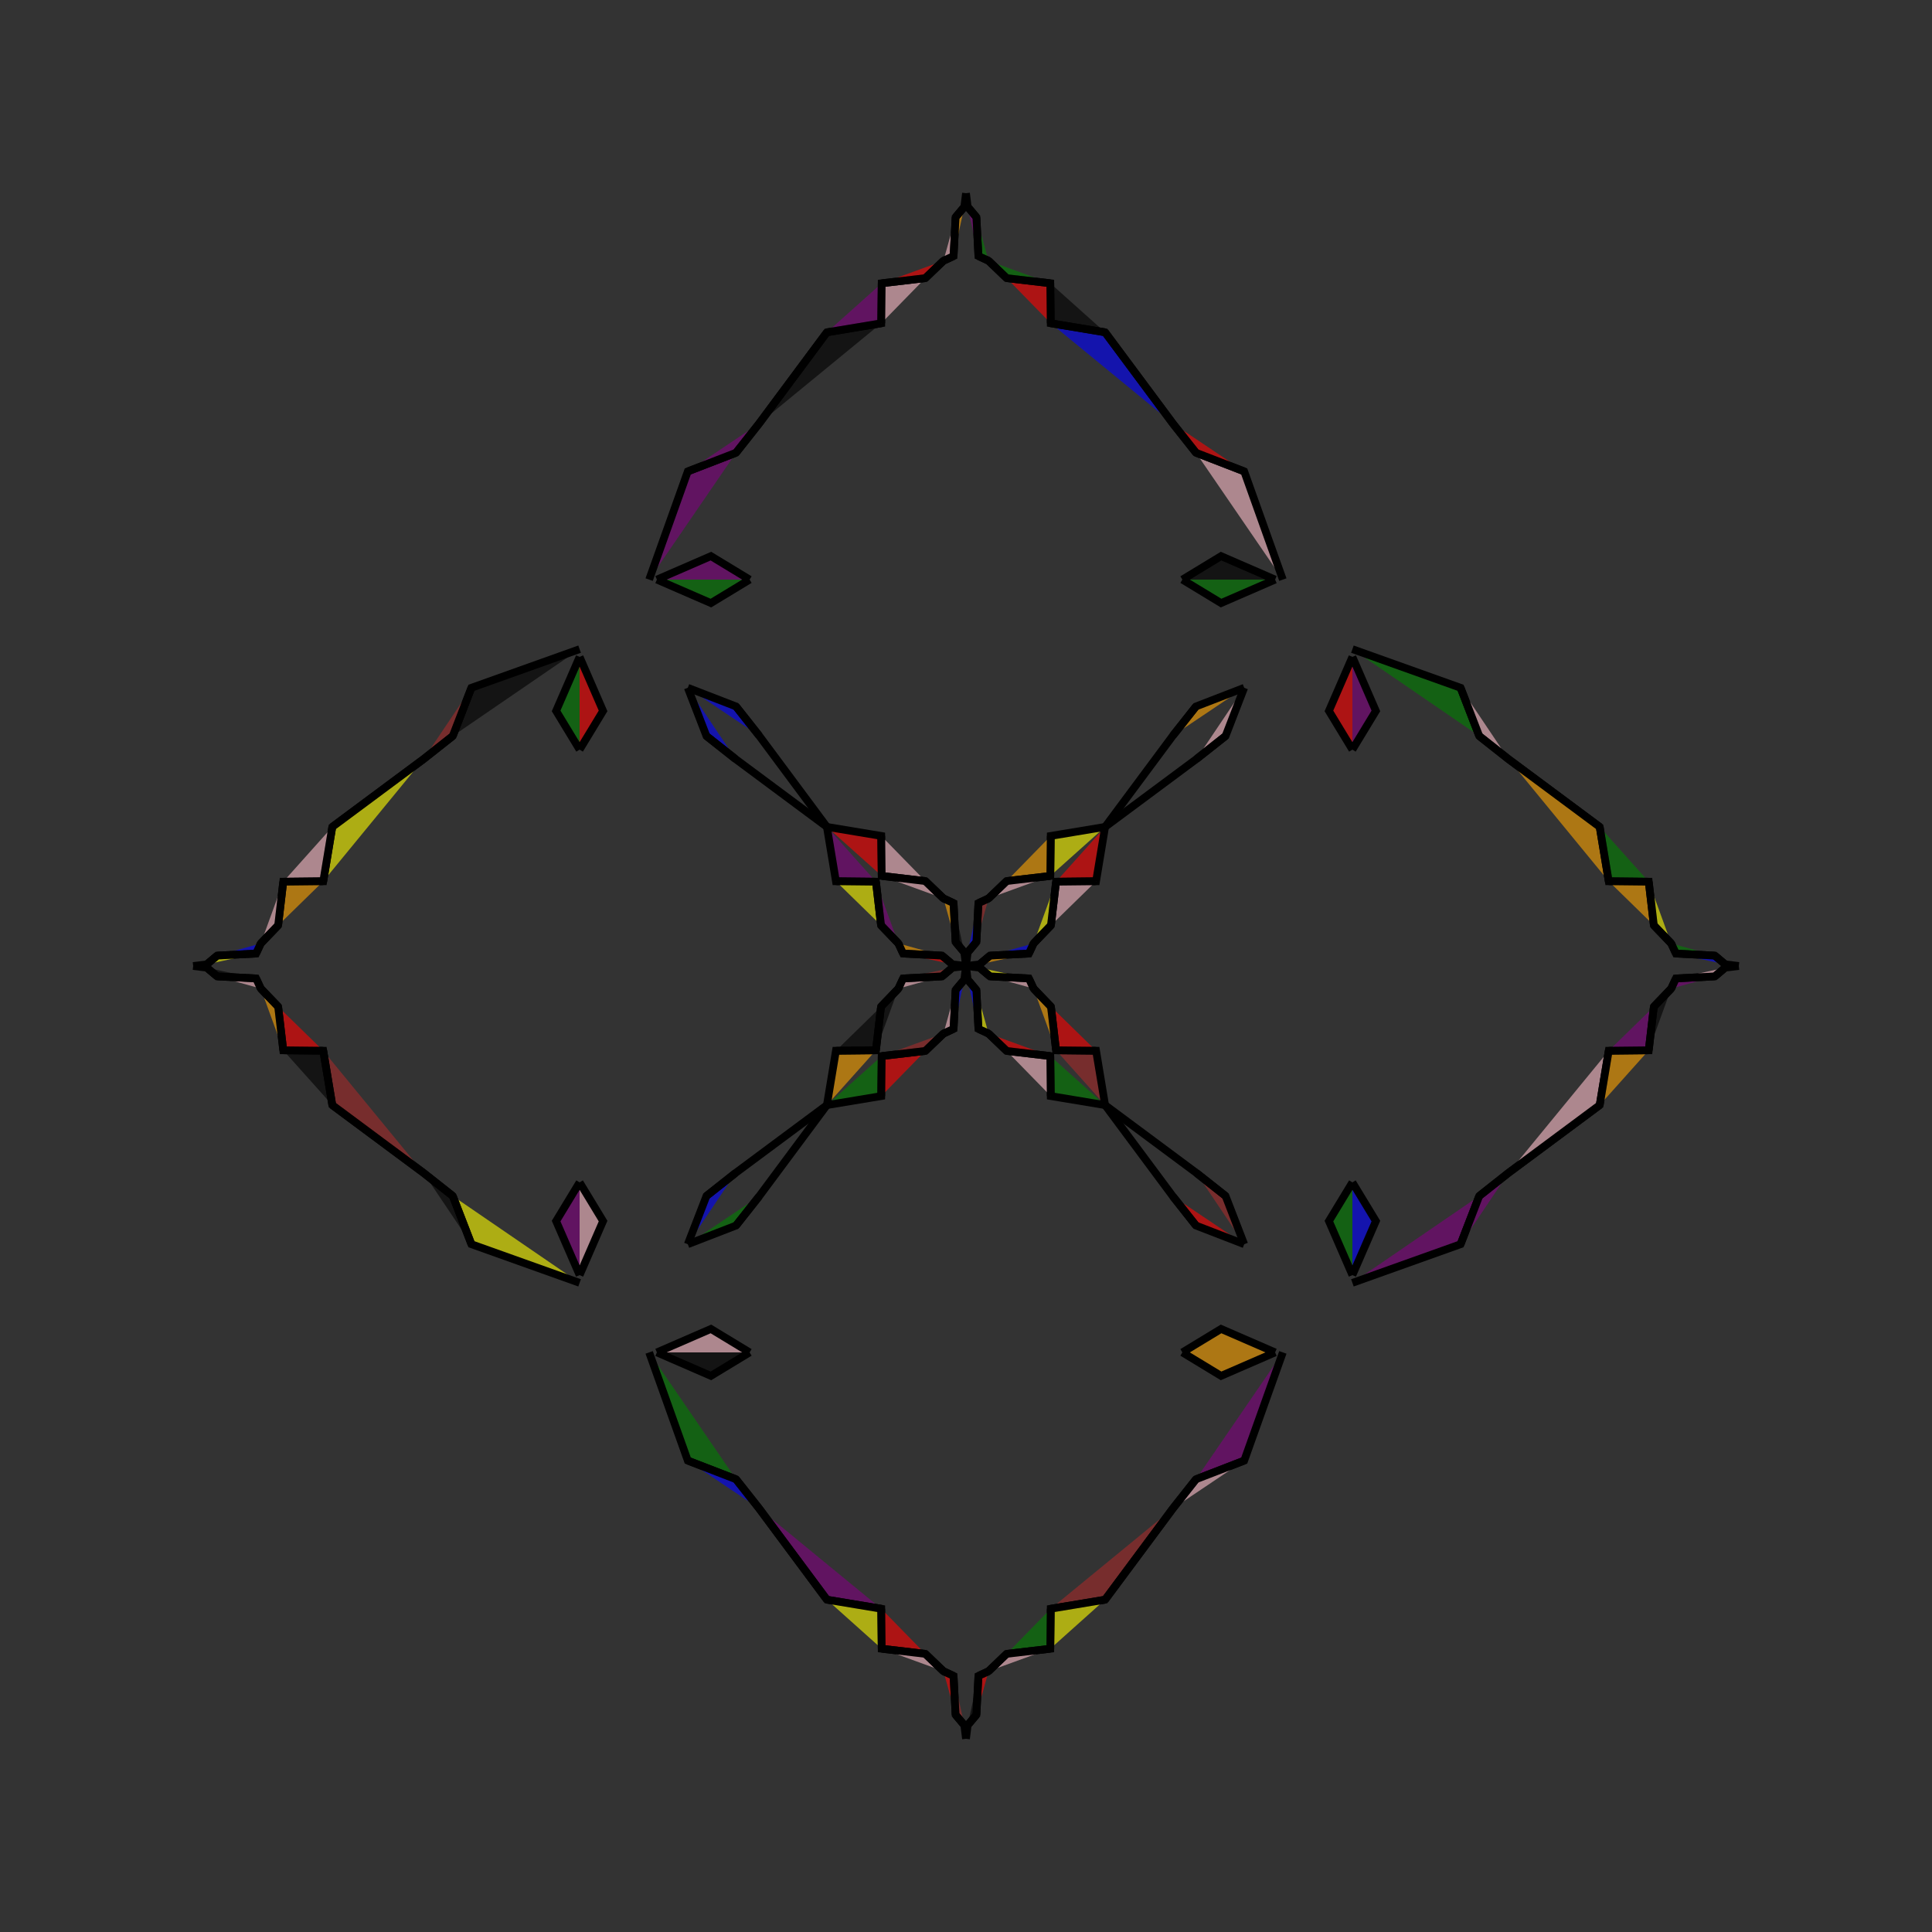 <?xml version="1.0" encoding="UTF-8"?>
<svg xmlns="http://www.w3.org/2000/svg" xmlns:xlink="http://www.w3.org/1999/xlink"
     width="250" height="250" viewBox="-125.0 -125.0 250 250">
<rect x="-125.0" y="-125.0" width="250" height="250" fill="#333333" stroke="none"/>
<defs>
</defs>
<path d="M50.0,-28.0 L46.962,-33.008 L50.0,-40.0" fill="red" fill-opacity="0.6" stroke="black" stroke-width="1" />
<path d="M50.0,28.0 L46.962,33.008 L50.0,40.0" fill="green" fill-opacity="0.6" stroke="black" stroke-width="1" />
<path d="M41.0,50.0 L36.0,64.0 L29.757,66.415" fill="purple" fill-opacity="0.6" stroke="black" stroke-width="1" />
<path d="M41.0,-50.0 L36.0,-64.0 L29.757,-66.415" fill="pink" fill-opacity="0.6" stroke="black" stroke-width="1" />
<path d="M36.0,-36.0 L33.585,-29.757 L29.801,-26.768" fill="pink" fill-opacity="0.6" stroke="black" stroke-width="1" />
<path d="M36.0,36.0 L33.585,29.757 L29.801,26.768" fill="brown" fill-opacity="0.6" stroke="black" stroke-width="1" />
<path d="M33.585,-29.757 L29.801,-26.768 L18.0,-18.0" fill="pink" fill-opacity="0.6" stroke="black" stroke-width="1" />
<path d="M33.585,29.757 L29.801,26.768 L18.0,18.0" fill="pink" fill-opacity="0.6" stroke="black" stroke-width="1" />
<path d="M26.768,70.199 L18.0,82.0 L10.965,83.168" fill="brown" fill-opacity="0.6" stroke="black" stroke-width="1" />
<path d="M26.768,-70.199 L18.0,-82.0 L10.965,-83.168" fill="blue" fill-opacity="0.6" stroke="black" stroke-width="1" />
<path d="M18.0,-18.0 L16.832,-10.965 L11.654,-10.908" fill="red" fill-opacity="0.6" stroke="black" stroke-width="1" />
<path d="M18.0,18.0 L16.832,10.965 L11.654,10.908" fill="brown" fill-opacity="0.6" stroke="black" stroke-width="1" />
<path d="M16.832,-10.965 L11.654,-10.908 L10.993,-5.26" fill="pink" fill-opacity="0.6" stroke="black" stroke-width="1" />
<path d="M16.832,10.965 L11.654,10.908 L10.993,5.26" fill="red" fill-opacity="0.6" stroke="black" stroke-width="1" />
<path d="M11.654,-10.908 L10.993,-5.26 L8.747,-2.921" fill="yellow" fill-opacity="0.6" stroke="black" stroke-width="1" />
<path d="M11.654,10.908 L10.993,5.26 L8.747,2.921" fill="orange" fill-opacity="0.6" stroke="black" stroke-width="1" />
<path d="M10.993,-5.26 L8.747,-2.921 L8.136,-1.607" fill="blue" fill-opacity="0.6" stroke="black" stroke-width="1" />
<path d="M10.993,5.26 L8.747,2.921 L8.136,1.607" fill="orange" fill-opacity="0.6" stroke="black" stroke-width="1" />
<path d="M8.747,-2.921 L8.136,-1.607 L3.105,-1.347" fill="blue" fill-opacity="0.6" stroke="black" stroke-width="1" />
<path d="M8.747,2.921 L8.136,1.607 L3.105,1.347" fill="pink" fill-opacity="0.6" stroke="black" stroke-width="1" />
<path d="M8.136,-1.607 L3.105,-1.347 L1.762,-0.219" fill="orange" fill-opacity="0.6" stroke="black" stroke-width="1" />
<path d="M8.136,1.607 L3.105,1.347 L1.762,0.219" fill="yellow" fill-opacity="0.6" stroke="black" stroke-width="1" />
<path d="M3.105,-1.347 L1.762,-0.219 L0.0,-0.0" fill="blue" fill-opacity="0.6" stroke="black" stroke-width="1" />
<path d="M3.105,1.347 L1.762,0.219 L0.0,-0.0" fill="yellow" fill-opacity="0.6" stroke="black" stroke-width="1" />
<path d="M-50.0,-28.0 L-46.962,-33.008 L-50.0,-40.0" fill="red" fill-opacity="0.6" stroke="black" stroke-width="1" />
<path d="M-50.0,28.0 L-46.962,33.008 L-50.0,40.0" fill="pink" fill-opacity="0.6" stroke="black" stroke-width="1" />
<path d="M-41.0,50.0 L-36.0,64.0 L-29.757,66.415" fill="green" fill-opacity="0.6" stroke="black" stroke-width="1" />
<path d="M-41.0,-50.0 L-36.0,-64.0 L-29.757,-66.415" fill="purple" fill-opacity="0.6" stroke="black" stroke-width="1" />
<path d="M-36.0,-36.0 L-33.585,-29.757 L-29.801,-26.768" fill="blue" fill-opacity="0.6" stroke="black" stroke-width="1" />
<path d="M-36.0,36.0 L-33.585,29.757 L-29.801,26.768" fill="blue" fill-opacity="0.6" stroke="black" stroke-width="1" />
<path d="M-33.585,-29.757 L-29.801,-26.768 L-18.0,-18.0" fill="green" fill-opacity="0.6" stroke="black" stroke-width="1" />
<path d="M-33.585,29.757 L-29.801,26.768 L-18.0,18.0" fill="yellow" fill-opacity="0.6" stroke="black" stroke-width="1" />
<path d="M-26.768,70.199 L-18.0,82.0 L-10.965,83.168" fill="purple" fill-opacity="0.6" stroke="black" stroke-width="1" />
<path d="M-26.768,-70.199 L-18.0,-82.0 L-10.965,-83.168" fill="black" fill-opacity="0.6" stroke="black" stroke-width="1" />
<path d="M-18.0,-18.0 L-16.832,-10.965 L-11.654,-10.908" fill="purple" fill-opacity="0.6" stroke="black" stroke-width="1" />
<path d="M-18.0,18.0 L-16.832,10.965 L-11.654,10.908" fill="orange" fill-opacity="0.6" stroke="black" stroke-width="1" />
<path d="M-16.832,-10.965 L-11.654,-10.908 L-10.993,-5.26" fill="yellow" fill-opacity="0.6" stroke="black" stroke-width="1" />
<path d="M-16.832,10.965 L-11.654,10.908 L-10.993,5.26" fill="black" fill-opacity="0.6" stroke="black" stroke-width="1" />
<path d="M-11.654,-10.908 L-10.993,-5.26 L-8.747,-2.921" fill="purple" fill-opacity="0.6" stroke="black" stroke-width="1" />
<path d="M-11.654,10.908 L-10.993,5.26 L-8.747,2.921" fill="black" fill-opacity="0.6" stroke="black" stroke-width="1" />
<path d="M-10.993,-5.26 L-8.747,-2.921 L-8.136,-1.607" fill="brown" fill-opacity="0.6" stroke="black" stroke-width="1" />
<path d="M-10.993,5.26 L-8.747,2.921 L-8.136,1.607" fill="purple" fill-opacity="0.6" stroke="black" stroke-width="1" />
<path d="M-8.747,-2.921 L-8.136,-1.607 L-3.105,-1.347" fill="orange" fill-opacity="0.6" stroke="black" stroke-width="1" />
<path d="M-8.747,2.921 L-8.136,1.607 L-3.105,1.347" fill="pink" fill-opacity="0.6" stroke="black" stroke-width="1" />
<path d="M-8.136,-1.607 L-3.105,-1.347 L-1.762,-0.219" fill="red" fill-opacity="0.6" stroke="black" stroke-width="1" />
<path d="M-8.136,1.607 L-3.105,1.347 L-1.762,0.219" fill="brown" fill-opacity="0.6" stroke="black" stroke-width="1" />
<path d="M-3.105,-1.347 L-1.762,-0.219 L0.0,-0.0" fill="orange" fill-opacity="0.6" stroke="black" stroke-width="1" />
<path d="M-3.105,1.347 L-1.762,0.219 L0.0,-0.0" fill="yellow" fill-opacity="0.6" stroke="black" stroke-width="1" />
<path d="M50.0,28.0 L53.038,33.008 L50.0,40.0" fill="blue" fill-opacity="0.6" stroke="black" stroke-width="1" />
<path d="M50.0,-28.0 L53.038,-33.008 L50.0,-40.0" fill="purple" fill-opacity="0.6" stroke="black" stroke-width="1" />
<path d="M50.0,41.0 L64.0,36.0 L66.415,29.757" fill="purple" fill-opacity="0.6" stroke="black" stroke-width="1" />
<path d="M50.0,-41.0 L64.0,-36.0 L66.415,-29.757" fill="green" fill-opacity="0.6" stroke="black" stroke-width="1" />
<path d="M64.0,36.0 L66.415,29.757 L70.199,26.768" fill="purple" fill-opacity="0.6" stroke="black" stroke-width="1" />
<path d="M64.0,-36.0 L66.415,-29.757 L70.199,-26.768" fill="pink" fill-opacity="0.6" stroke="black" stroke-width="1" />
<path d="M66.415,29.757 L70.199,26.768 L82.0,18.0" fill="red" fill-opacity="0.6" stroke="black" stroke-width="1" />
<path d="M66.415,-29.757 L70.199,-26.768 L82.0,-18.0" fill="green" fill-opacity="0.6" stroke="black" stroke-width="1" />
<path d="M70.199,26.768 L82.0,18.0 L83.168,10.965" fill="pink" fill-opacity="0.6" stroke="black" stroke-width="1" />
<path d="M70.199,-26.768 L82.0,-18.0 L83.168,-10.965" fill="orange" fill-opacity="0.6" stroke="black" stroke-width="1" />
<path d="M82.0,18.0 L83.168,10.965 L88.346,10.908" fill="orange" fill-opacity="0.6" stroke="black" stroke-width="1" />
<path d="M82.0,-18.0 L83.168,-10.965 L88.346,-10.908" fill="green" fill-opacity="0.6" stroke="black" stroke-width="1" />
<path d="M83.168,10.965 L88.346,10.908 L89.007,5.26" fill="purple" fill-opacity="0.6" stroke="black" stroke-width="1" />
<path d="M83.168,-10.965 L88.346,-10.908 L89.007,-5.26" fill="orange" fill-opacity="0.6" stroke="black" stroke-width="1" />
<path d="M88.346,10.908 L89.007,5.26 L91.253,2.921" fill="black" fill-opacity="0.6" stroke="black" stroke-width="1" />
<path d="M88.346,-10.908 L89.007,-5.26 L91.253,-2.921" fill="yellow" fill-opacity="0.6" stroke="black" stroke-width="1" />
<path d="M89.007,5.26 L91.253,2.921 L91.864,1.607" fill="brown" fill-opacity="0.6" stroke="black" stroke-width="1" />
<path d="M89.007,-5.26 L91.253,-2.921 L91.864,-1.607" fill="purple" fill-opacity="0.6" stroke="black" stroke-width="1" />
<path d="M91.253,2.921 L91.864,1.607 L96.895,1.347" fill="purple" fill-opacity="0.6" stroke="black" stroke-width="1" />
<path d="M91.253,-2.921 L91.864,-1.607 L96.895,-1.347" fill="green" fill-opacity="0.6" stroke="black" stroke-width="1" />
<path d="M91.864,1.607 L96.895,1.347 L98.238,0.219" fill="pink" fill-opacity="0.6" stroke="black" stroke-width="1" />
<path d="M91.864,-1.607 L96.895,-1.347 L98.238,-0.219" fill="blue" fill-opacity="0.6" stroke="black" stroke-width="1" />
<path d="M96.895,1.347 L98.238,0.219 L100.0,-0.0" fill="orange" fill-opacity="0.6" stroke="black" stroke-width="1" />
<path d="M96.895,-1.347 L98.238,-0.219 L100.0,-0.0" fill="black" fill-opacity="0.6" stroke="black" stroke-width="1" />
<path d="M28.0,-50.0 L33.008,-46.962 L40.0,-50.0" fill="green" fill-opacity="0.6" stroke="black" stroke-width="1" />
<path d="M28.0,50.0 L33.008,46.962 L40.0,50.0" fill="orange" fill-opacity="0.6" stroke="black" stroke-width="1" />
<path d="M28.0,50.0 L33.008,53.038 L40.0,50.0" fill="orange" fill-opacity="0.6" stroke="black" stroke-width="1" />
<path d="M28.0,-50.0 L33.008,-53.038 L40.0,-50.0" fill="black" fill-opacity="0.6" stroke="black" stroke-width="1" />
<path d="M36.0,-36.0 L29.757,-33.585 L26.768,-29.801" fill="orange" fill-opacity="0.6" stroke="black" stroke-width="1" />
<path d="M36.0,36.0 L29.757,33.585 L26.768,29.801" fill="red" fill-opacity="0.6" stroke="black" stroke-width="1" />
<path d="M36.0,64.0 L29.757,66.415 L26.768,70.199" fill="pink" fill-opacity="0.6" stroke="black" stroke-width="1" />
<path d="M36.0,-64.0 L29.757,-66.415 L26.768,-70.199" fill="red" fill-opacity="0.6" stroke="black" stroke-width="1" />
<path d="M29.757,-33.585 L26.768,-29.801 L18.0,-18.0" fill="yellow" fill-opacity="0.6" stroke="black" stroke-width="1" />
<path d="M29.757,33.585 L26.768,29.801 L18.0,18.0" fill="purple" fill-opacity="0.6" stroke="black" stroke-width="1" />
<path d="M29.757,66.415 L26.768,70.199 L18.0,82.0" fill="pink" fill-opacity="0.6" stroke="black" stroke-width="1" />
<path d="M29.757,-66.415 L26.768,-70.199 L18.0,-82.0" fill="pink" fill-opacity="0.6" stroke="black" stroke-width="1" />
<path d="M18.0,-18.0 L10.965,-16.832 L10.908,-11.654" fill="yellow" fill-opacity="0.6" stroke="black" stroke-width="1" />
<path d="M18.0,18.0 L10.965,16.832 L10.908,11.654" fill="green" fill-opacity="0.6" stroke="black" stroke-width="1" />
<path d="M18.0,82.0 L10.965,83.168 L10.908,88.346" fill="yellow" fill-opacity="0.6" stroke="black" stroke-width="1" />
<path d="M18.0,-82.0 L10.965,-83.168 L10.908,-88.346" fill="black" fill-opacity="0.6" stroke="black" stroke-width="1" />
<path d="M10.965,-16.832 L10.908,-11.654 L5.26,-10.993" fill="orange" fill-opacity="0.6" stroke="black" stroke-width="1" />
<path d="M10.965,16.832 L10.908,11.654 L5.26,10.993" fill="pink" fill-opacity="0.6" stroke="black" stroke-width="1" />
<path d="M10.965,83.168 L10.908,88.346 L5.26,89.007" fill="green" fill-opacity="0.6" stroke="black" stroke-width="1" />
<path d="M10.965,-83.168 L10.908,-88.346 L5.26,-89.007" fill="red" fill-opacity="0.6" stroke="black" stroke-width="1" />
<path d="M10.908,-11.654 L5.26,-10.993 L2.921,-8.747" fill="pink" fill-opacity="0.6" stroke="black" stroke-width="1" />
<path d="M10.908,11.654 L5.26,10.993 L2.921,8.747" fill="red" fill-opacity="0.6" stroke="black" stroke-width="1" />
<path d="M10.908,88.346 L5.26,89.007 L2.921,91.253" fill="pink" fill-opacity="0.6" stroke="black" stroke-width="1" />
<path d="M10.908,-88.346 L5.26,-89.007 L2.921,-91.253" fill="green" fill-opacity="0.6" stroke="black" stroke-width="1" />
<path d="M5.26,-10.993 L2.921,-8.747 L1.607,-8.136" fill="orange" fill-opacity="0.6" stroke="black" stroke-width="1" />
<path d="M5.26,10.993 L2.921,8.747 L1.607,8.136" fill="red" fill-opacity="0.6" stroke="black" stroke-width="1" />
<path d="M5.26,89.007 L2.921,91.253 L1.607,91.864" fill="yellow" fill-opacity="0.6" stroke="black" stroke-width="1" />
<path d="M5.26,-89.007 L2.921,-91.253 L1.607,-91.864" fill="orange" fill-opacity="0.6" stroke="black" stroke-width="1" />
<path d="M2.921,-8.747 L1.607,-8.136 L1.347,-3.105" fill="brown" fill-opacity="0.6" stroke="black" stroke-width="1" />
<path d="M2.921,8.747 L1.607,8.136 L1.347,3.105" fill="yellow" fill-opacity="0.6" stroke="black" stroke-width="1" />
<path d="M2.921,91.253 L1.607,91.864 L1.347,96.895" fill="red" fill-opacity="0.6" stroke="black" stroke-width="1" />
<path d="M2.921,-91.253 L1.607,-91.864 L1.347,-96.895" fill="green" fill-opacity="0.6" stroke="black" stroke-width="1" />
<path d="M1.607,-8.136 L1.347,-3.105 L0.219,-1.762" fill="blue" fill-opacity="0.6" stroke="black" stroke-width="1" />
<path d="M1.607,8.136 L1.347,3.105 L0.219,1.762" fill="blue" fill-opacity="0.6" stroke="black" stroke-width="1" />
<path d="M1.607,91.864 L1.347,96.895 L0.219,98.238" fill="black" fill-opacity="0.6" stroke="black" stroke-width="1" />
<path d="M1.607,-91.864 L1.347,-96.895 L0.219,-98.238" fill="purple" fill-opacity="0.6" stroke="black" stroke-width="1" />
<path d="M1.347,-3.105 L0.219,-1.762 L0.0,-0.0" fill="brown" fill-opacity="0.6" stroke="black" stroke-width="1" />
<path d="M1.347,3.105 L0.219,1.762 L0.0,-0.0" fill="yellow" fill-opacity="0.6" stroke="black" stroke-width="1" />
<path d="M1.347,96.895 L0.219,98.238 L0.0,100.0" fill="red" fill-opacity="0.6" stroke="black" stroke-width="1" />
<path d="M1.347,-96.895 L0.219,-98.238 L0.0,-100.0" fill="brown" fill-opacity="0.6" stroke="black" stroke-width="1" />
<path d="M-28.0,50.0 L-33.008,53.038 L-40.0,50.0" fill="black" fill-opacity="0.6" stroke="black" stroke-width="1" />
<path d="M-28.0,-50.0 L-33.008,-46.962 L-40.0,-50.0" fill="green" fill-opacity="0.6" stroke="black" stroke-width="1" />
<path d="M-28.0,50.0 L-33.008,46.962 L-40.0,50.0" fill="pink" fill-opacity="0.6" stroke="black" stroke-width="1" />
<path d="M-28.0,-50.0 L-33.008,-53.038 L-40.0,-50.0" fill="purple" fill-opacity="0.6" stroke="black" stroke-width="1" />
<path d="M-36.0,64.0 L-29.757,66.415 L-26.768,70.199" fill="blue" fill-opacity="0.6" stroke="black" stroke-width="1" />
<path d="M-36.0,-36.0 L-29.757,-33.585 L-26.768,-29.801" fill="blue" fill-opacity="0.6" stroke="black" stroke-width="1" />
<path d="M-36.0,36.0 L-29.757,33.585 L-26.768,29.801" fill="green" fill-opacity="0.6" stroke="black" stroke-width="1" />
<path d="M-36.0,-64.0 L-29.757,-66.415 L-26.768,-70.199" fill="purple" fill-opacity="0.6" stroke="black" stroke-width="1" />
<path d="M-29.757,66.415 L-26.768,70.199 L-18.0,82.0" fill="yellow" fill-opacity="0.6" stroke="black" stroke-width="1" />
<path d="M-29.757,-33.585 L-26.768,-29.801 L-18.0,-18.0" fill="red" fill-opacity="0.6" stroke="black" stroke-width="1" />
<path d="M-29.757,33.585 L-26.768,29.801 L-18.0,18.0" fill="blue" fill-opacity="0.6" stroke="black" stroke-width="1" />
<path d="M-29.757,-66.415 L-26.768,-70.199 L-18.0,-82.0" fill="orange" fill-opacity="0.6" stroke="black" stroke-width="1" />
<path d="M-18.0,82.0 L-10.965,83.168 L-10.908,88.346" fill="yellow" fill-opacity="0.6" stroke="black" stroke-width="1" />
<path d="M-18.0,-18.0 L-10.965,-16.832 L-10.908,-11.654" fill="red" fill-opacity="0.6" stroke="black" stroke-width="1" />
<path d="M-18.0,18.0 L-10.965,16.832 L-10.908,11.654" fill="green" fill-opacity="0.6" stroke="black" stroke-width="1" />
<path d="M-18.0,-82.0 L-10.965,-83.168 L-10.908,-88.346" fill="purple" fill-opacity="0.6" stroke="black" stroke-width="1" />
<path d="M-10.965,83.168 L-10.908,88.346 L-5.26,89.007" fill="red" fill-opacity="0.6" stroke="black" stroke-width="1" />
<path d="M-10.965,-16.832 L-10.908,-11.654 L-5.26,-10.993" fill="pink" fill-opacity="0.6" stroke="black" stroke-width="1" />
<path d="M-10.965,16.832 L-10.908,11.654 L-5.26,10.993" fill="red" fill-opacity="0.6" stroke="black" stroke-width="1" />
<path d="M-10.965,-83.168 L-10.908,-88.346 L-5.26,-89.007" fill="pink" fill-opacity="0.6" stroke="black" stroke-width="1" />
<path d="M-10.908,88.346 L-5.26,89.007 L-2.921,91.253" fill="pink" fill-opacity="0.6" stroke="black" stroke-width="1" />
<path d="M-10.908,-11.654 L-5.26,-10.993 L-2.921,-8.747" fill="pink" fill-opacity="0.6" stroke="black" stroke-width="1" />
<path d="M-10.908,11.654 L-5.26,10.993 L-2.921,8.747" fill="brown" fill-opacity="0.6" stroke="black" stroke-width="1" />
<path d="M-10.908,-88.346 L-5.26,-89.007 L-2.921,-91.253" fill="red" fill-opacity="0.6" stroke="black" stroke-width="1" />
<path d="M-5.26,89.007 L-2.921,91.253 L-1.607,91.864" fill="yellow" fill-opacity="0.6" stroke="black" stroke-width="1" />
<path d="M-5.26,-10.993 L-2.921,-8.747 L-1.607,-8.136" fill="red" fill-opacity="0.6" stroke="black" stroke-width="1" />
<path d="M-5.26,10.993 L-2.921,8.747 L-1.607,8.136" fill="orange" fill-opacity="0.6" stroke="black" stroke-width="1" />
<path d="M-5.26,-89.007 L-2.921,-91.253 L-1.607,-91.864" fill="green" fill-opacity="0.6" stroke="black" stroke-width="1" />
<path d="M-2.921,91.253 L-1.607,91.864 L-1.347,96.895" fill="red" fill-opacity="0.6" stroke="black" stroke-width="1" />
<path d="M-2.921,-8.747 L-1.607,-8.136 L-1.347,-3.105" fill="orange" fill-opacity="0.6" stroke="black" stroke-width="1" />
<path d="M-2.921,8.747 L-1.607,8.136 L-1.347,3.105" fill="pink" fill-opacity="0.6" stroke="black" stroke-width="1" />
<path d="M-2.921,-91.253 L-1.607,-91.864 L-1.347,-96.895" fill="pink" fill-opacity="0.6" stroke="black" stroke-width="1" />
<path d="M-1.607,91.864 L-1.347,96.895 L-0.219,98.238" fill="brown" fill-opacity="0.6" stroke="black" stroke-width="1" />
<path d="M-1.607,-8.136 L-1.347,-3.105 L-0.219,-1.762" fill="black" fill-opacity="0.6" stroke="black" stroke-width="1" />
<path d="M-1.607,8.136 L-1.347,3.105 L-0.219,1.762" fill="blue" fill-opacity="0.6" stroke="black" stroke-width="1" />
<path d="M-1.607,-91.864 L-1.347,-96.895 L-0.219,-98.238" fill="orange" fill-opacity="0.6" stroke="black" stroke-width="1" />
<path d="M-1.347,96.895 L-0.219,98.238 L0.0,100.0" fill="blue" fill-opacity="0.6" stroke="black" stroke-width="1" />
<path d="M-1.347,-3.105 L-0.219,-1.762 L0.0,-0.0" fill="black" fill-opacity="0.6" stroke="black" stroke-width="1" />
<path d="M-1.347,3.105 L-0.219,1.762 L0.0,-0.0" fill="orange" fill-opacity="0.6" stroke="black" stroke-width="1" />
<path d="M-1.347,-96.895 L-0.219,-98.238 L0.0,-100.0" fill="purple" fill-opacity="0.6" stroke="black" stroke-width="1" />
<path d="M-50.0,-28.0 L-53.038,-33.008 L-50.0,-40.0" fill="green" fill-opacity="0.6" stroke="black" stroke-width="1" />
<path d="M-50.0,28.0 L-53.038,33.008 L-50.0,40.0" fill="purple" fill-opacity="0.6" stroke="black" stroke-width="1" />
<path d="M-50.0,-41.0 L-64.0,-36.0 L-66.415,-29.757" fill="black" fill-opacity="0.6" stroke="black" stroke-width="1" />
<path d="M-50.0,41.0 L-64.0,36.0 L-66.415,29.757" fill="yellow" fill-opacity="0.6" stroke="black" stroke-width="1" />
<path d="M-64.0,-36.0 L-66.415,-29.757 L-70.199,-26.768" fill="brown" fill-opacity="0.6" stroke="black" stroke-width="1" />
<path d="M-64.0,36.0 L-66.415,29.757 L-70.199,26.768" fill="black" fill-opacity="0.6" stroke="black" stroke-width="1" />
<path d="M-66.415,-29.757 L-70.199,-26.768 L-82.0,-18.0" fill="purple" fill-opacity="0.6" stroke="black" stroke-width="1" />
<path d="M-66.415,29.757 L-70.199,26.768 L-82.0,18.0" fill="green" fill-opacity="0.6" stroke="black" stroke-width="1" />
<path d="M-70.199,-26.768 L-82.0,-18.0 L-83.168,-10.965" fill="yellow" fill-opacity="0.6" stroke="black" stroke-width="1" />
<path d="M-70.199,26.768 L-82.0,18.0 L-83.168,10.965" fill="brown" fill-opacity="0.6" stroke="black" stroke-width="1" />
<path d="M-82.0,-18.0 L-83.168,-10.965 L-88.346,-10.908" fill="pink" fill-opacity="0.6" stroke="black" stroke-width="1" />
<path d="M-82.0,18.0 L-83.168,10.965 L-88.346,10.908" fill="black" fill-opacity="0.6" stroke="black" stroke-width="1" />
<path d="M-83.168,-10.965 L-88.346,-10.908 L-89.007,-5.26" fill="orange" fill-opacity="0.6" stroke="black" stroke-width="1" />
<path d="M-83.168,10.965 L-88.346,10.908 L-89.007,5.26" fill="red" fill-opacity="0.6" stroke="black" stroke-width="1" />
<path d="M-88.346,-10.908 L-89.007,-5.26 L-91.253,-2.921" fill="pink" fill-opacity="0.6" stroke="black" stroke-width="1" />
<path d="M-88.346,10.908 L-89.007,5.26 L-91.253,2.921" fill="orange" fill-opacity="0.6" stroke="black" stroke-width="1" />
<path d="M-89.007,-5.26 L-91.253,-2.921 L-91.864,-1.607" fill="brown" fill-opacity="0.6" stroke="black" stroke-width="1" />
<path d="M-89.007,5.26 L-91.253,2.921 L-91.864,1.607" fill="black" fill-opacity="0.6" stroke="black" stroke-width="1" />
<path d="M-91.253,-2.921 L-91.864,-1.607 L-96.895,-1.347" fill="blue" fill-opacity="0.6" stroke="black" stroke-width="1" />
<path d="M-91.253,2.921 L-91.864,1.607 L-96.895,1.347" fill="pink" fill-opacity="0.6" stroke="black" stroke-width="1" />
<path d="M-91.864,-1.607 L-96.895,-1.347 L-98.238,-0.219" fill="yellow" fill-opacity="0.6" stroke="black" stroke-width="1" />
<path d="M-91.864,1.607 L-96.895,1.347 L-98.238,0.219" fill="black" fill-opacity="0.6" stroke="black" stroke-width="1" />
<path d="M-96.895,-1.347 L-98.238,-0.219 L-100.0,-0.0" fill="green" fill-opacity="0.6" stroke="black" stroke-width="1" />
<path d="M-96.895,1.347 L-98.238,0.219 L-100.0,-0.0" fill="orange" fill-opacity="0.6" stroke="black" stroke-width="1" />
</svg>